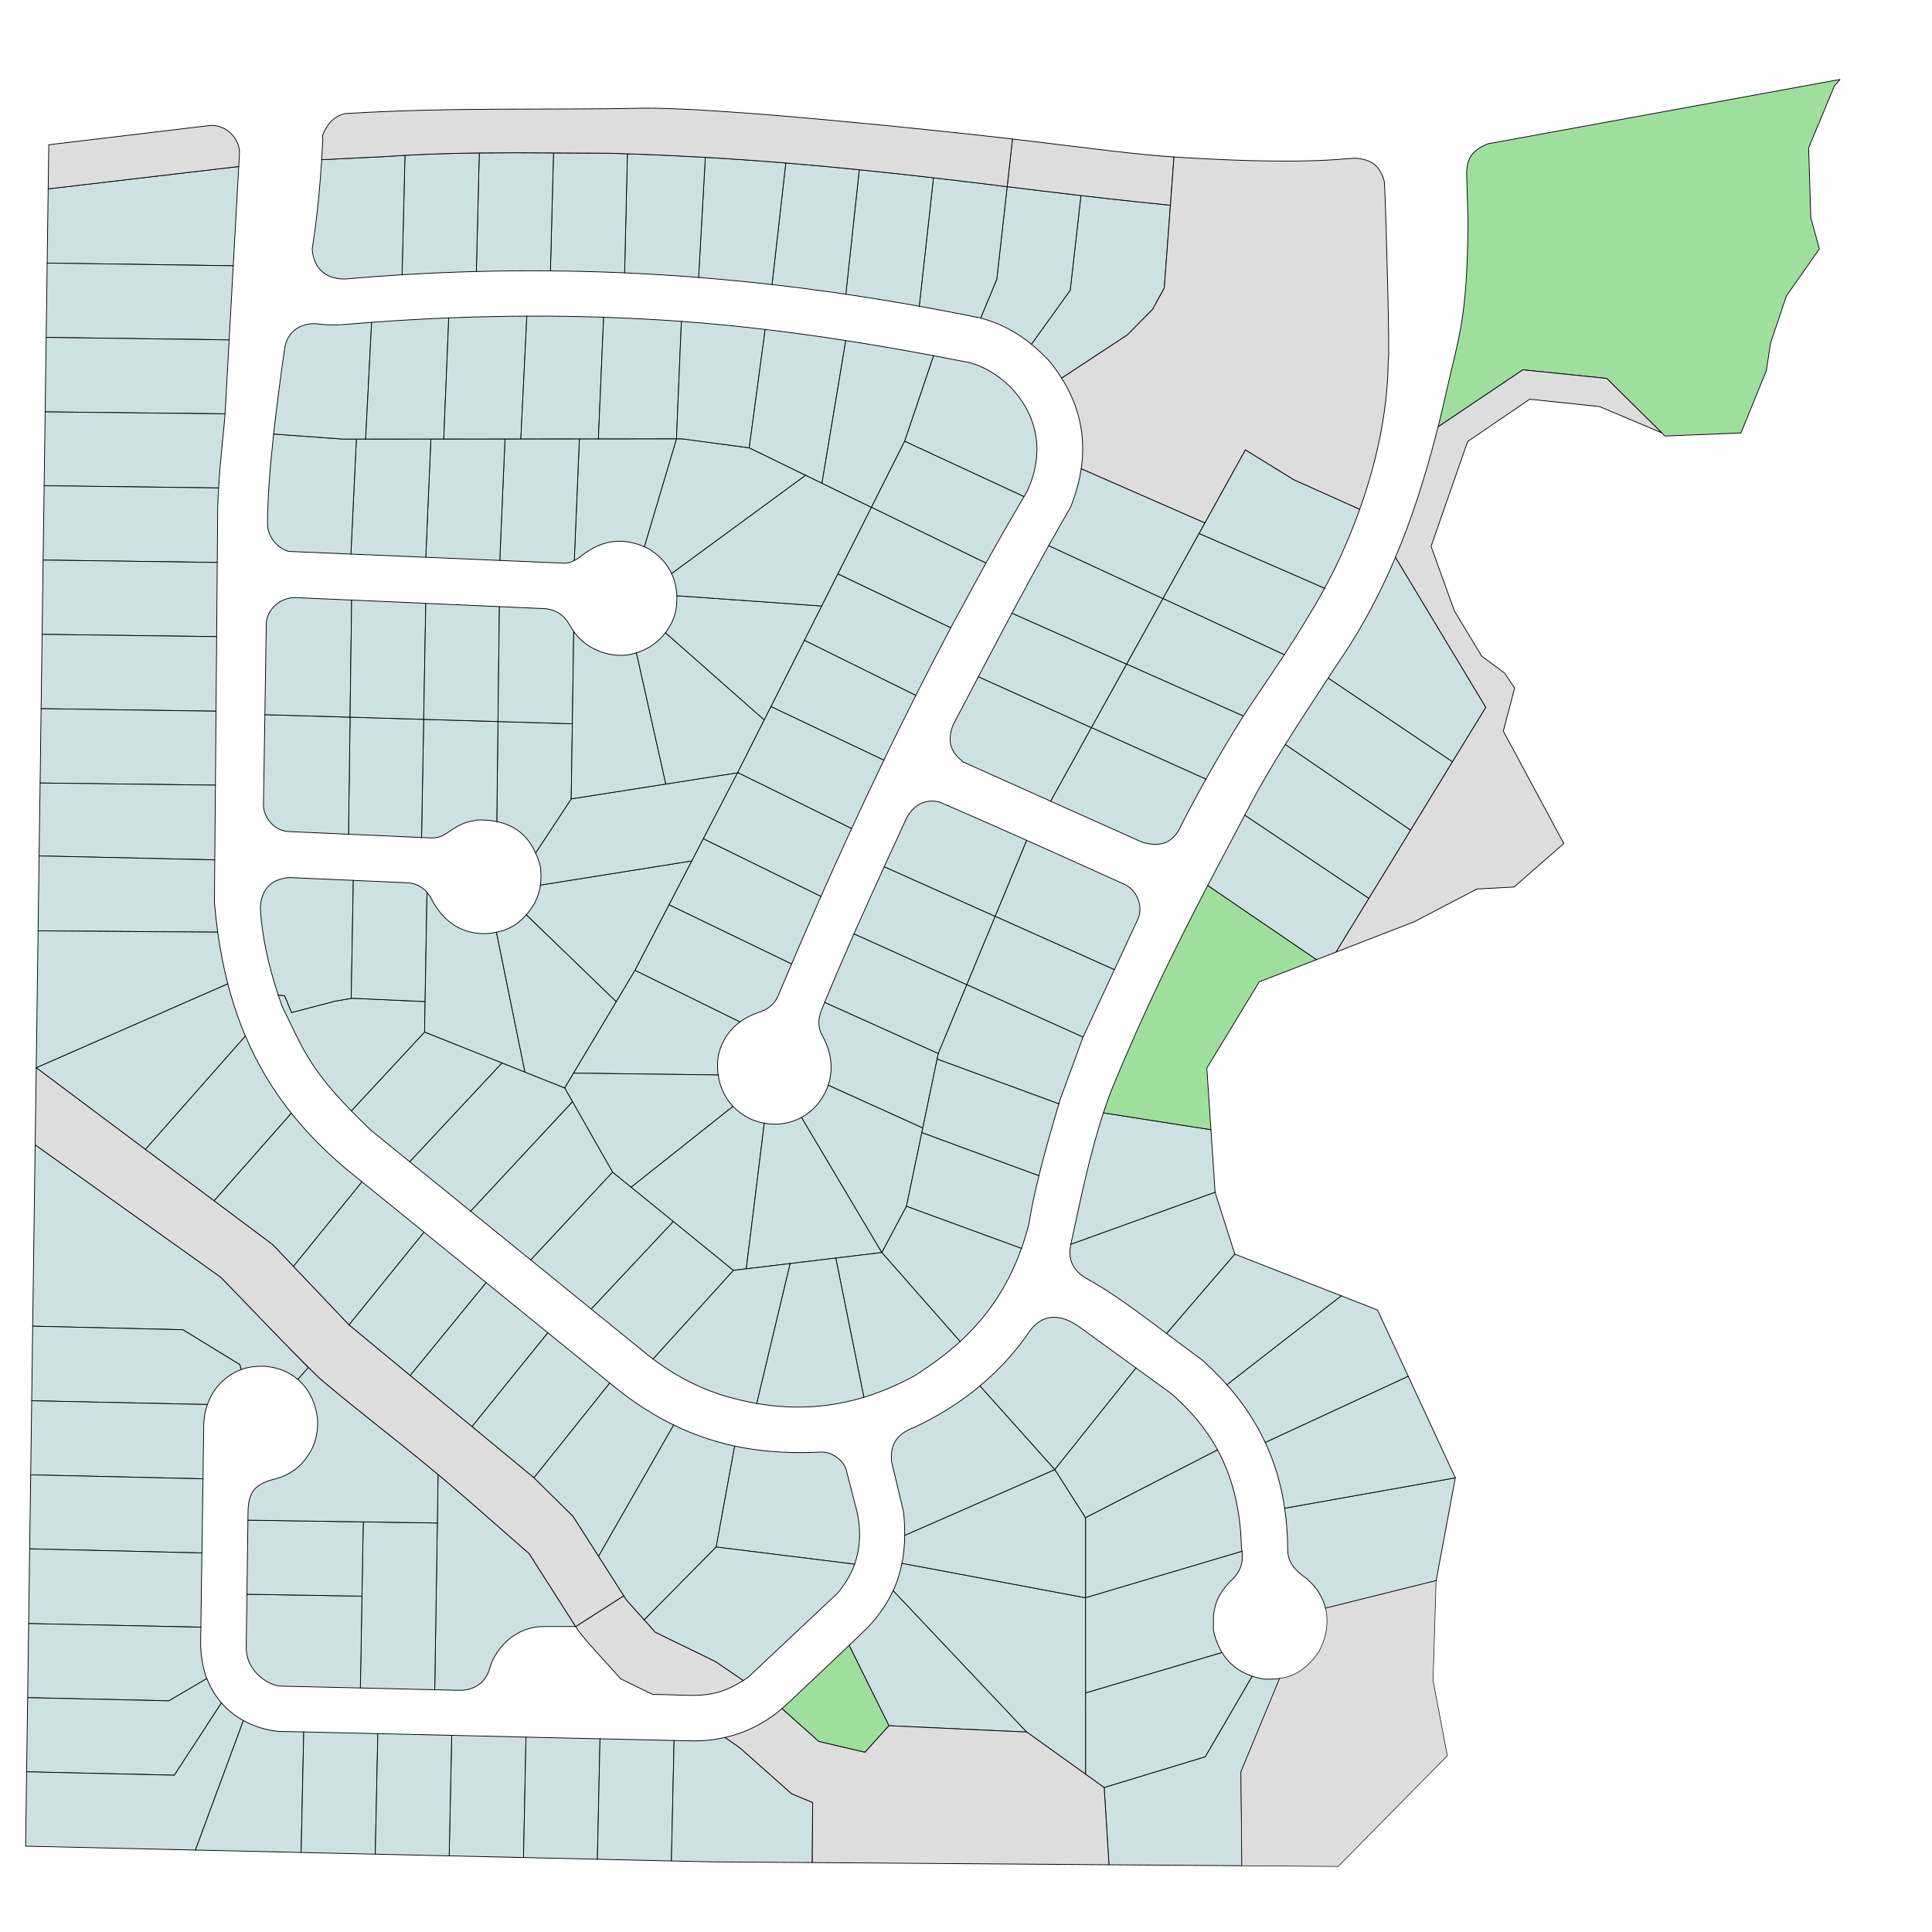 <?xml version="1.0" encoding="UTF-8" standalone="no"?>
<svg
   xmlns:dc="http://purl.org/dc/elements/1.1/"
   xmlns:cc="http://creativecommons.org/ns#"
   xmlns:rdf="http://www.w3.org/1999/02/22-rdf-syntax-ns#"
   xmlns:svg="http://www.w3.org/2000/svg"
   xmlns="http://www.w3.org/2000/svg"
   xmlns:xlink="http://www.w3.org/1999/xlink"
   id="MontaineAtAldarra"
   preserveAspectRatio="xMidYMid meet"
   viewBox="0 0 5120 5120"
   height="5120pt"
   width="5120pt"
   version="1.1">
  <!-- "id" can match in CSS with #NAME -->
  <!-- but same "class" can be used on many elements, and matches ".name" in CSS -->
  <style
     type="text/css"
     id="style1110"><![CDATA[

.MontaineAtAldarra {
    background-color: #101010;
}

.OUTSIDE_MONTAINE {
   fill : #20b64a;
   fill-opacity : 1;
   stroke : none;
   stroke-width : 0
}

.LOT {
   fill : #cde1e2;
   fill-opacity : 1;
   stroke : #000000;
   stroke-width : 2;
   stroke-linecap : butt;
   stroke-linejoin : miter;
   stroke-miterlimit : 2.199;
   stroke-dasharray : none;
   stroke-opacity : 1;
}

.LOT:hover {
   fill : #00FF00;
   stroke-width : 10;
}

.TRACT {
   fill : #dddddd;
   fill-opacity : 1;
   stroke : #000000;
   stroke-width : 2;
   stroke-linecap : butt;
   stroke-linejoin : miter;
   stroke-miterlimit : 2.199;
   stroke-dasharray : none;
   stroke-opacity : 1;
}

.PARK {
   fill : #9fdf9e;
}

.PARK:hover {
   fill : #48c247;
}


    ]]></style>
  <g
     style="display:inline"
     id="layer7">
    <g
       transform="matrix(0.996,0,0,0.995,-198.516,734.503)"
       id="g8934"
       >
      <!-- style="fill:#cde1e2;fill-opacity:1;stroke:#000000;stroke-width:2.00864673;stroke-linecap:butt;stroke-linejoin:miter;stroke-miterlimit:2.19875765;stroke-dasharray:none;stroke-opacity:1"
       -->
      <!-- BEGIN Aldarra Division No. 3 -->
      <path class="LOT DIV3" id="div3_lot1"
         d="m 3817.231,618.22 c -15.438,43.302 -32.759,85.474 -51.209,125.951 -12.614,27.675 -26.922,56.104 -42.36,84.532 l -334.175,-145.907 123.315,-222.909 129.152,79.637 z"
          />
      <path class="LOT DIV3" id="div3_lot2"
         d="m 3723.662,828.703 c -33.323,60.81 -71.353,121.998 -107.124,176.972 l -323.067,-149.673 96.016,-173.206 z"
          />
      <path class="LOT DIV3" id="div3_lot3"
         d="m 3616.537,1005.675 -323.067,-149.673 -96.581,174.712 310.454,138.189 0.377,-0.565 c 23.345,-35.959 64.199,-94.51 108.819,-162.663 z"
          />
      <path class="LOT DIV3" id="div3_lot4"
         d="m 3507.342,1168.903 c -38.595,61.752 -72.107,119.362 -99.405,168.123 l -304.805,-137.247 93.757,-169.064 z"
          />
      <path class="LOT DIV3" id="div3_lot5"
         d="m 3407.937,1337.026 c -35.959,64.199 -60.999,113.149 -72.295,136.306 -17.132,27.11 -40.666,47.255 -96.016,32.194 L 2994.689,1395.766 3103.131,1199.779 Z"
          />
      <path class="LOT DIV3" id="div3_lot6"
         d="m 2994.689,1395.672 108.442,-195.987 -300.663,-135.459 c -21.368,40.948 -43.678,83.497 -67.212,128.399 -20.239,51.868 1.036,76.531 26.452,98.558 z"
          />
      <path class="LOT DIV3" id="div3_lot7"
         d="M 3196.794,1030.62 2891.801,894.879 c -28.805,54.033 -58.175,109.854 -89.333,169.347 l 300.663,135.459 z"
          />
      <path class="LOT DIV3" id="div3_lot8"
         d="m 3293.564,855.908 -96.77,174.712 -304.994,-135.741 c 32.759,-61.469 64.764,-120.585 97.805,-179.89 z"
          />
      <path class="LOT DIV3" id="div3_lot9"
         d="M 3405.113,654.367 3076.209,510.154 c -5.083,33.512 -14.497,67.776 -28.428,102.606 -19.956,34.453 -39.16,68.341 -58.175,102.229 l 303.864,141.013 z"
          />
      <path class="LOT DIV3" id="div3_lot10"
         d="m 3313.238,-189.166 0.188,-2.447 c -30.405,-3.012 -61.563,-6.213 -93.192,-9.602 -47.349,-4.989 -95.828,-10.449 -144.872,-16.191 L 3046.839,34.778 2943.668,178.615 c 19.768,16.191 34.453,31.347 44.902,41.89 0.471,0.471 0.941,0.941 1.318,1.318 12.802,15.532 24.192,31.158 34.171,47.067 l 175.089,-115.126 66.741,-67.776 31.252,-57.233 z"
          />
      <path class="LOT DIV3" id="div3_lot11"
         d="m 3073.667,-202.157 1.694,-15.25 c -5.366,-0.659 -10.825,-1.318 -16.285,-1.883 -59.493,-6.966 -119.832,-14.308 -179.984,-21.745 l -27.581,246.631 -42.831,103.265 0.659,0.188 c 43.866,11.861 79.166,30.217 107.218,49.326 9.978,6.778 18.921,13.555 27.11,20.239 L 3046.839,34.778 Z"
          />
      <path class="LOT DIV3" id="div3_lot12"
         d="m 2923.806,584.52 c 2.918,-4.895 5.836,-9.884 8.754,-14.779 80.767,-174.901 -44.525,-313.654 -154.474,-342.271 -31.629,-6.213 -63.258,-12.332 -94.887,-18.262 l -77.096,227.804 z"
          />
      <path class="LOT DIV3" id="div3_lot13"
         d="m 2822.612,761.586 -304.9,-148.637 88.392,-175.936 317.702,147.508 c -34.641,59.022 -68.341,118.044 -101.194,177.066 z"
          />
      <path class="LOT DIV3" id="div3_lot14"
         d="m 2728.855,933.851 -300.287,-143.554 89.145,-177.348 304.805,148.637 z"
         />
      <path class="LOT DIV3" id="div3_lot15"
         d="M 2339.423,967.268 2636.039,1114.023 c 30.123,-59.775 61.187,-119.926 93.004,-180.078 l -300.569,-143.46 z"
          />
      <path class="LOT DIV3" id="div3_lot16"
         d="m 2551.036,1286.476 c 27.581,-57.139 55.916,-114.655 85.003,-172.453 l -296.616,-146.755 -88.957,176.501 z"
          />
      <path class="LOT DIV3" id="div3_lot17"
         d="m 2250.467,1143.769 -8.378,16.567 -80.296,159.086 303.394,149.296 c 27.864,-60.34 56.386,-121.056 85.85,-182.243 z"
          />
      <path class="LOT DIV3" id="div3_lot18"
         d="m 2383.572,1649.456 c 26.452,-59.681 53.656,-120.021 81.614,-180.737 l -303.582,-149.39 -91.121,176.407 z"
          />
      <path class="LOT DIV3" id="div3_lot19"
         d="m 2305.535,1829.346 c 25.228,-59.304 51.303,-119.268 78.037,-179.89 l -313.089,-153.721 -91.216,175.842 z"
          />
      <path class="LOT DIV3" id="div3_lot20"
         d="m 1979.267,1671.578 326.268,157.768 -1.977,4.707 c -11.578,27.11 -22.969,54.033 -34.265,80.861 -7.437,16.191 -18.544,31.252 -45.843,41.419 -22.592,7.06 -40.76,16.568 -55.351,27.393 l -279.483,-137.53 0.094,-0.188 z"
          />
      <path class="LOT DIV3" id="div3_lot21"
         d="m 2168.1,1983.726 -279.483,-137.53 -163.511,273.835 385.102,4.801 c -2.353,-16.568 -2.259,-33.7 0.282,-50.644 4.707,-22.686 17.98,-61.187 57.61,-90.463 z"
          />
      <path class="LOT DIV3" id="div3_lot22"
         d="m 1878.45,2423.99 271.2,-215.566 c -22.216,-23.534 -35.112,-52.715 -39.442,-83.591 l -385.102,-4.801 -23.439,39.348 127.551,224.603 z"
          />
      <path class="LOT DIV3" id="div3_lot23"
         d="m 2184.95,2641.157 -34.453,4.142 -272.047,-221.215 271.294,-215.566 c 12.426,13.179 28.052,24.663 46.69,33.7 12.237,5.271 24.475,8.848 36.524,11.108 z"
          />
      <path class="LOT DIV3" id="div3_lot24"
         d="m 2545.671,2597.855 -360.721,43.301 48.008,-387.831 c 36.336,6.778 70.6,0.188 99.029,-15.438 z"
          />
      <path class="LOT DIV3" id="div3_lot25"
         d="m 2654.677,2265.939 -251.714,-113.902 c -4.895,14.685 -11.673,27.864 -19.58,38.971 -12.426,18.45 -29.181,34.076 -48.761,45.373 -0.941,0.565 -1.883,0.941 -2.636,1.506 l 213.684,359.968 65.517,-123.127 z"
          />
      <path class="LOT DIV3" id="div3_lot26"
         d="M 2654.583,2265.939 2402.964,2151.943 c 11.861,-35.771 11.861,-80.673 -13.838,-128.681 -9.884,-17.321 -16.567,-36.901 -4.801,-69.188 3.106,-7.531 6.119,-15.061 9.225,-22.592 l 302.358,136.212 z"
          />
      <path class="LOT DIV3" id="div3_lot27"
         d="M 2771.78,1884.509 2471.493,1748.956 c -26.828,60.999 -52.997,121.903 -77.943,182.526 l 302.358,136.212 z"
          />
      <path class="LOT DIV3" id="div3_lot28"
         d="m 2847.275,1702.454 -295.298,-132.258 c -26.075,57.139 -51.868,114.184 -77.096,171.135 -1.129,2.542 -2.259,5.083 -3.389,7.625 l 300.287,135.553 z"
          />
      <path class="LOT DIV3" id="div3_lot29"
         d="m 2931.149,1500.066 -83.873,202.388 -295.298,-132.258 c 19.203,-41.984 38.501,-83.968 57.798,-125.951 25.04,-51.397 66.176,-52.244 89.333,-46.408 75.684,32.853 151.179,66.176 226.674,99.782 z"
          />
      <path class="LOT DIV3" id="div3_lot30"
         d="m 3164.412,1844.502 61.846,-133.199 c 15.626,-32.382 0.188,-76.719 -33.041,-93.192 -87.262,-39.63 -174.618,-79.073 -262.069,-118.044 l -83.873,202.388 z"
          />
      <path class="LOT DIV3" id="div3_lot31"
         d="m 3081.01,2024.109 0.188,-0.282 83.214,-179.325 -317.137,-142.048 -75.495,182.055 z"
          />
      <path class="LOT DIV3" id="div3_lot32"
         d="m 2692.802,2082.66 3.106,-14.967 75.872,-183.185 309.23,139.601 -61.187,166.805 c -1.036,3.671 -2.165,7.343 -3.201,10.919 z"
          />
      <path class="LOT DIV3" id="div3_lot33"
         d="m 2963.531,2393.396 c 15.815,-64.388 34.547,-127.928 53.092,-191.562 l -323.82,-119.173 -40.76,195.798 z"
          />
      <path class="LOT DIV3" id="div3_lot34"
         d="m 2917.123,2586.936 c 7.154,-19.956 13.743,-41.231 19.58,-63.446 6.966,-43.866 16.191,-87.168 26.922,-130.093 l -311.583,-114.843 -40.854,196.175 z"
          />
      <path class="LOT DIV3" id="div3_lot35"
         d="m 2752.577,2833.378 -206.906,-235.523 65.517,-123.127 305.935,112.207 c -39.16,109.948 -97.334,186.197 -158.145,243.242 -1.694,1.506 -3.389,3.2 -5.083,4.707 z"
         />
      <path class="LOT DIV3" id="div3_lot36"
         d="m 2545.671,2597.855 -122.562,14.685 74.742,370.887 c 46.879,-14.308 92.063,-33.888 135.741,-57.798 37.842,-24.663 79.637,-53.468 120.303,-90.745 z"
          />
      <path class="LOT DIV3" id="div3_lot37"
         d="m 2423.108,2612.54 -121.621,14.685 -88.862,372.582 c 103.171,17.886 197.493,10.166 285.226,-16.379 z"
          />
      <path class="LOT DIV3" id="div3_lot38"
         d="m 1936.813,2881.386 c 69.471,51.962 136.871,83.591 203.141,101.853 24.663,6.966 48.95,12.426 72.671,16.567 l 88.862,-372.582 -150.991,18.074 z"
          />
      <path class="LOT DIV3" id="div3_lot39"
         d="m 2150.497,2645.299 -213.684,236.088 c -9.602,-7.342 -19.392,-15.061 -29.181,-23.157 l -135.364,-109.948 218.391,-233.076 z"
          />
      <path class="LOT DIV3" id="div3_lot40"
         d="m 1611.298,2617.435 160.969,130.846 218.391,-233.076 -161.722,-131.599 z"
          />
      <path class="LOT DIV3" id="div3_lot41"
         d="M 1829.124,2383.606 1611.298,2617.435 1451.458,2487.718 1722.564,2196.092 Z"
          />
      <path class="LOT DIV3" id="div3_lot42"
         d="m 1722.47,2195.998 -271.011,291.627 -162.099,-131.693 245.595,-263.198 166.711,66.647 z"
          />
      <path class="LOT DIV3" id="div3_lot43"
         d="m 1162.279,2409.399 -182.431,225.356 147.978,155.886 h 0.188 l 199.564,-247.007 z"
          />
      <path class="LOT DIV3" id="div3_lot44"
         d="m 1327.578,2543.634 -199.564,247.007 162.663,134.8 202.2,-247.384 z"
          />
      <path class="LOT DIV3" id="div3_lot45"
         d="m 1492.877,2678.057 -202.2,247.384 164.546,136.118 201.823,-250.02 z"
          />
      <path class="LOT DIV3" id="div3_lot46"
         d="m 1657.047,2811.539 164.734,133.858 -201.823,252.655 v -0.188 l -164.734,-136.306 z"
          />
      <path class="LOT DIV3" id="div3_lot47"
         d="m 1821.781,2945.397 -201.823,252.655 103.924,102.606 67.965,106.371 199.94,-349.801 c -48.573,-23.722 -97.523,-54.409 -147.037,-93.192 z"
          />
      <path class="LOT DIV3" id="div3_lot48"
         d="m 2154.074,3113.332 -49.138,268.846 -191.656,194.104 -47.067,-52.527 -74.366,-116.726 199.94,-349.801 c 54.409,26.546 108.442,44.431 162.287,56.104 z"
          />
      <path class="LOT DIV3" id="div3_lot49"
         d="m 2473.187,3427.927 c 1.318,-3.954 2.636,-7.907 3.765,-11.861 11.108,-37.277 12.802,-78.131 3.765,-123.315 l -30.123,-117.479 c -6.025,-19.392 -31.629,-45.561 -65.141,-46.126 -68.718,3.577 -137.247,1.318 -206.153,-10.919 -8.472,-1.506 -16.756,-3.201 -25.228,-4.895 l -49.138,268.846 z"
          />
      <path class="LOT DIV3" id="div3_lot50"
         d="m 2473.187,3427.927 c -9.978,27.864 -25.416,53.656 -45.561,77.378 l -237.594,223.662 c -4.33,3.012 -8.472,5.648 -12.614,8.472 l -0.753,0.377 -73.801,-50.456 -160.028,-77.943 -29.558,-33.135 191.656,-194.104 z"
          />
      <path class="LOT DIV3" id="div3_lot51"
         d="m 1592.283,4209.239 -197.869,-4.518 6.778,-320.997 197.681,4.707 z"
          />
      <path class="LOT DIV3" id="div3_lot52"
         d="m 1788.834,4213.757 -196.551,-4.519 6.589,-320.808 196.928,4.518 z"
          />
      <path class="LOT DIV3" id="div3_lot53"
         d="m 1985.762,4218.275 -196.928,-4.518 6.966,-320.808 197.116,4.519 z"
          />
      <path class="LOT DIV3" id="div3_lot54"
         d="m 2360.603,4222.605 -269.976,-1.883 -104.865,-2.447 7.154,-320.808 54.221,1.13 c 24.098,0 50.644,-2.447 77.943,-8.472 l 3.2,-0.753 c 15.062,10.355 30.311,20.333 44.055,31.441 l 133.482,118.609 55.727,23.157 z"
          />
      <path class="LOT DIV3" id="div3_lot55"
         d="m 2931.431,3875.063 -366.934,-16.944 -105.806,-214.06 c 17.885,-16.944 35.018,-33.7 51.021,-49.326 27.675,-29.935 49.891,-61.375 66.082,-96.581 z"
          />
      <path class="LOT DIV3" id="div3_lot56"
         d="m 3088.07,3987.647 -0.377,-470.293 -488.366,-91.875 c -5.46,26.169 -13.179,50.267 -23.345,73.048 l 355.261,376.536 z"
          />
      <path class="LOT DIV3" id="div3_lot57"
         d="m 3087.693,3517.355 v -213.307 l -81.708,-128.21 -399.504,175.277 c -0.188,26.734 -2.636,51.397 -7.343,74.366 z"
          />
      <path class="LOT DIV3" id="div3_lot58"
         d="m 2806.798,2952.928 199.187,222.909 -399.504,175.277 c 0.188,-19.58 -0.753,-40.289 -3.012,-62.128 l -32.194,-135.553 c -2.259,-36.336 6.025,-69.847 60.81,-89.992 59.869,-28.24 114.655,-61.94 163.981,-101.476 3.577,-3.012 7.154,-6.025 10.731,-9.037 z"
          />
      <path class="LOT DIV3" id="div3_lot59"
         d="m 2806.798,2952.928 c 51.397,-42.737 96.205,-92.251 134.235,-148.543 29.37,-38.218 74.554,-49.514 132.541,-6.778 l 148.355,107.689 -215.943,270.541 z"
          />
      <path class="LOT DIV3" id="div3_lot60"
         d="m 3221.928,2905.296 94.699,68.906 c 47.632,41.984 89.992,89.804 122.374,149.296 l -351.308,180.549 -81.708,-128.21 z"
          />
      <path class="LOT DIV3" id="div3_lot61"
         d="m 3439.001,3123.499 -351.119,180.549 v 213.307 l 416.072,-123.692 c -0.377,-3.201 -0.941,-6.401 -1.506,-9.79 -2.636,-108.066 -26.358,-191.845 -63.446,-260.374 z"
          />
      <path class="LOT DIV3" id="div3_lot62"
         d="m 3450.862,3663.262 -362.98,107.689 -0.188,-253.597 416.26,-123.692 c 3.012,26.734 -0.565,53.656 -32.382,80.955 -40.101,43.866 -39.348,69.094 -43.49,88.862 l -0.188,40.289 c 4.895,22.592 12.614,42.548 22.969,59.493 z"
          />
      <path class="LOT DIV3" id="div3_lot63"
         d="m 3531.064,3726.52 -3.389,-1.506 c -33.888,-12.049 -59.304,-32.947 -76.813,-61.752 l -362.98,107.689 0.188,216.696 49.138,35.206 269.035,-81.897 z"
          />
      <path class="LOT DIV3" id="div3_lot64"
         d="m 3531.064,3726.52 c 10.166,3.2 21.086,5.836 32.759,7.719 13.367,0 26.734,0 40.289,-1.883 l -102.982,248.513 2.447,250.208 -353.567,-2.636 -12.802,-205.588 269.035,-81.897 z"
         />
      <path class="LOT DIV3" id="div3_lot65"
         d="m 4071.58,3197.864 -454.102,80.955 c 5.083,34.641 7.907,71.353 8.095,110.325 0.188,37.465 24.287,58.551 51.02,77.754 26.358,22.592 42.548,49.514 49.514,78.131 l 294.451,-73.424 z"
          />
      <path class="LOT DIV3" id="div3_lot66"
         d="m 4058.213,3169.059 13.367,28.805 -454.102,80.955 c -9.602,-65.329 -27.487,-123.315 -51.774,-175.277 l 380.489,-176.219 z"
          />
      <path class="LOT DIV3" id="div3_lot67"
         d="m 3767.905,2713.075 96.581,37.842 81.708,176.407 -380.489,176.219 c -26.922,-57.798 -61.752,-108.254 -102.041,-153.626 z"
          />
      <path class="LOT DIV3" id="div3_lot68"
         d="m 3484.75,2601.997 -181.678,211.425 c 31.441,23.722 63.07,47.632 94.134,70.035 23.345,20.898 45.561,42.925 66.459,66.459 l 304.241,-236.841 z"
          />
      <path class="LOT DIV3" id="div3_lot69"
         d="m 3432.412,2437.074 -383.878,138.565 -0.188,0.753 c -6.778,34.83 0.941,65.894 40.101,89.615 67.588,36.524 141.013,91.875 214.625,147.414 l 181.678,-211.425 -52.338,-164.546 z"
          />
      <path class="LOT DIV3" id="div3_lot70"
         d="m 3421.304,2270.646 11.108,166.429 -383.878,138.565 c 25.604,-116.726 48.573,-233.64 86.603,-349.801 z"
          />
      <path class="LOT DIV3" id="div3_lot71"
         d="m 3754.161,1797.529 87.544,-143.083 -330.41,-221.591 -98.652,187.515 289.368,197.493 z"
         />
      <path class="LOT DIV3" id="div3_lot72"
         d="m 3841.706,1654.446 -330.41,-221.591 c 3.954,-7.531 7.907,-15.061 11.861,-22.592 29.746,-56.857 62.128,-111.454 96.016,-165.676 l 333.61,228.18 z"
          />
      <path class="LOT DIV3" id="div3_lot73"
         d="m 3952.784,1472.767 -333.61,-228.18 c 36.336,-58.363 74.742,-116.35 114.09,-176.972 l 330.786,223.097 z"
          />
      <path class="LOT DIV3" id="div3_lot74"
         d="M 4064.05,1290.712 3733.263,1067.615 c 7.154,-10.731 14.12,-21.651 21.274,-32.57 52.527,-75.872 96.958,-154.756 135.364,-238.159 7.719,-16.756 15.061,-33.7 22.404,-50.832 l 240.418,399.692 z"
          />
         <!-- END Aldarra Division No. 3 -->
      <!-- END Aldarra Division No. 3 -->
      <!-- BEGIN Aldarra Division No. 4 -->
      <path class="LOT DIV4" id="div4_lot1"
         d="m 834.552,-294.784 -14.638,264.516 -495.097,-7.248 2.683,-197.634 z"
          />
      <path class="LOT DIV4" id="div4_lot2"
         d="m 819.914,-30.268 -495.097,-7.248 -2.683,198.011 486.907,6.542 z"
          />
      <path class="LOT DIV4" id="div4_lot3"
         d="m 809.042,167.036 -9.978,180.69 c -0.329,5.413 -0.659,10.872 -1.035,16.332 l -478.577,-5.224 2.683,-198.34 z"
          />
      <path class="LOT DIV4" id="div4_lot4"
         d="m 798.028,364.059 -478.577,-5.224 -2.683,196.693 464.174,5.883 c 4.754,-80.296 13.132,-140.777 17.085,-197.352 z"
          />
      <path class="LOT DIV4" id="div4_lot5"
         d="m 780.943,561.41 c -0.941,15.25 -1.694,31.299 -2.306,48.102 l -1.224,150.426 -463.374,-6.448 2.73,-197.964 z"
          />
      <path class="LOT DIV4" id="div4_lot6"
         d="m 777.413,759.939 -463.374,-6.448 -2.683,197.869 464.362,6.072 z"
          />
      <path class="LOT DIV4" id="div4_lot7"
         d="m 775.766,957.478 -1.694,198.528 -465.398,-6.683 2.73,-197.964 z"
          />
      <path class="LOT DIV4" id="div4_lot8"
         d="m 774.071,1156.007 -465.398,-6.683 -2.636,197.963 466.433,5.742 z"
          />
      <path class="LOT DIV4" id="div4_lot9"
         d="m 306.038,1347.287 466.433,5.742 -1.694,198.999 -467.469,-10.543 z"
          />
      <path class="LOT DIV4" id="div4_lot10"
         d="m 770.777,1552.028 -467.469,-10.543 -2.636,199.564 477.918,3.483 c -3.577,-25.51 -6.495,-51.962 -8.754,-79.355 z"
          />
      <path class="LOT DIV4" id="div4_lot11"
         d="m 778.59,1744.532 c 6.778,49.044 15.814,94.793 26.922,137.624 l -509.829,223.662 4.989,-364.769 z"
          />
      <path class="LOT DIV4" id="div4_lot12"
         d="m 805.418,1882.249 c 13.085,50.079 28.805,96.299 46.785,139.13 L 586.086,2323.267 295.777,2105.817 Z"
          />
      <path class="LOT DIV4" id="div4_lot13"
         d="M 974.482,2226.779 768.894,2460.137 586.086,2323.267 852.296,2021.285 c 33.418,78.978 75.025,146.284 122.186,205.494 z"
          />
      <path class="LOT DIV4" id="div4_lot14"
         d="M 1162.279,2409.399 979.848,2634.756 925.438,2577.334 768.988,2460.231 974.576,2226.779 c 42.172,53.092 89.051,99.782 138.565,142.519 z"
          />
      <path class="LOT DIV4" id="div4_lot15"
         d="m 1364.855,3188.827 c 87.921,73.801 164.169,142.895 242.489,210.86 l 123.692,194.292 h -84.532 c -48.385,-0.941 -103.359,26.169 -134.047,85.097 -6.589,13.367 -7.154,16.379 -10.355,27.487 -10.355,35.394 -40.478,59.116 -83.779,57.233 l -62.317,-1.506 z"
          />
      <path class="LOT DIV4" id="div4_lot16"
         d="m 1356.007,3762.291 -197.869,-4.707 7.719,-442.429 197.116,3.012 z"
          />
      <path class="LOT DIV4" id="div4_lot17"
         d="m 1162.468,3513.024 -4.33,244.56 -211.048,-4.895 c -30.499,-0.565 -92.251,-36.712 -92.628,-102.041 l 1.883,-142.707 z"
          />
      <path class="LOT DIV4" id="div4_lot18"
         d="m 1165.856,3315.155 -3.389,197.869 -306.123,-5.083 2.636,-197.305 z"
          />
      <path class="LOT DIV4" id="div4_lot19"
         d="m 1362.973,3318.167 -503.993,-7.531 0.188,-19.015 c 0.377,-62.693 24.098,-73.424 56.48,-86.791 38.971,-8.095 73.236,-24.475 98.087,-59.116 16.191,-22.404 30.688,-47.632 30.876,-98.841 -3.954,-48.197 -23.345,-86.038 -52.903,-111.266 l 28.24,-32.005 c 9.978,9.79 19.768,19.58 29.37,28.805 106.183,90.557 208.601,166.805 315.348,256.421 h 0.188 z"
          />
      <path class="LOT DIV4" id="div4_lot20"
         d="m 286.27,2794.03 6.589,-483.095 493.826,352.625 c 19.015,19.392 38.218,39.348 57.61,59.492 58.928,60.999 118.609,123.692 175.466,180.925 l -28.052,31.629 c -24.098,-20.521 -54.974,-32.57 -89.427,-34.83 -22.404,-0.377 -41.607,1.318 -61.564,8.849 l -3.201,-13.179 -151.744,-93.004 z"
          />
      <path class="LOT DIV4" id="div4_lot21"
         d="m 840.718,2909.626 c -3.577,1.318 -7.154,2.824 -10.92,4.519 -0.753,0.565 -1.694,0.941 -2.636,1.318 -32.382,16.379 -61.752,45.937 -76.06,87.168 l -467.469,-9.978 2.636,-198.623 399.504,9.413 151.744,93.004 z"
          />
      <path class="LOT DIV4" id="div4_lot22"
         d="m 751.103,3002.631 c -5.46,15.438 -8.849,32.57 -9.602,51.02 l -2.071,146.849 -458.432,-10.543 2.636,-197.305 z"
          />
      <path class="LOT DIV4" id="div4_lot23"
         d="m 739.43,3200.5 -2.824,197.493 -458.432,-10.92 2.824,-197.116 z"
          />
      <path class="LOT DIV4" id="div4_lot24"
         d="m 736.606,3397.993 -2.824,197.681 -458.244,-9.602 2.636,-198.999 z"
          />
      <path class="LOT DIV4" id="div4_lot25"
         d="m 749.408,3732.733 c -0.377,-0.753 -0.565,-1.318 -0.753,-2.071 -11.108,-31.064 -16.756,-66.835 -15.25,-107.689 l 0.377,-27.299 -458.244,-9.602 -2.636,197.305 375.782,8.472 z"
          />
      <path class="LOT DIV4" id="div4_lot26"
         d="m 270.079,3980.87 393.103,9.037 125.386,-192.598 c -1.506,-1.506 -2.824,-3.2 -4.142,-4.895 -14.12,-17.321 -25.981,-37.277 -34.641,-60.057 l -101.1,59.493 -375.782,-8.472 z"
          />
      <path class="LOT DIV4" id="div4_lot27"
         d="m 270.079,3980.87 -2.636,198.058 451.843,10.355 127.646,-344.906 c -21.839,-12.049 -41.607,-27.675 -58.363,-47.067 l -125.386,192.598 z"
          />
      <path class="LOT DIV4" id="div4_lot28"
         d="m 1000.557,4195.683 -281.272,-6.401 127.646,-344.906 c 28.24,15.626 59.493,25.228 91.686,28.805 l 68.906,1.506 z"
          />
      <path class="LOT DIV4" id="div4_lot29"
         d="m 1197.862,4200.202 -197.305,-4.519 6.966,-320.996 197.116,4.518 z"
          />
      <path class="LOT DIV4" id="div4_lot30"
         d="m 1394.413,4204.72 -196.552,-4.518 6.778,-320.997 196.552,4.518 z"
          />
      <path class="LOT DIV4" id="div4_lot31"
         d="m 1328.99,2010.46 -194.857,210.107 c 15.438,15.909 32.664,32.947 51.962,51.491 l 103.265,83.873 245.595,-263.198 z"
          />
      <path class="LOT DIV4" id="div4_lot32"
         d="m 1328.99,2010.46 -194.857,210.107 c -115.408,-118.703 -130.47,-169.912 -183.749,-277.601 -3.671,-10.449 -7.248,-20.709 -10.731,-30.97 l 16.944,1.788 18.544,44.808 115.032,-30.217 45.561,-7.813 194.669,8.849 z"
          />
      <path class="LOT DIV4" id="div4_lot33"
         d="m 1133.851,1920.468 v 0.377 l -43.678,7.531 -115.032,30.217 -18.544,-44.808 -16.944,-1.788 -0.094,-0.377 c -26.734,-80.579 -43.302,-157.486 -47.538,-230.157 1.506,-55.257 33.7,-80.296 79.92,-82.273 l 167.464,7.436 z"
          />
      <path class="LOT DIV4" id="div4_lot34"
         d="m 1330.402,1929.41 -196.552,-8.943 5.554,-313.842 147.978,6.684 c 21.933,2.824 36.901,12.143 48.102,25.134 z"
          />
      <path class="LOT DIV4" id="div4_lot35"
         d="m 1520.27,1744.814 c -55.727,11.767 -129.622,-2.165 -173.959,-90.745 -3.201,-5.554 -6.778,-10.825 -10.825,-15.626 l -6.495,372.017 267.058,106.748 z"
          />
      <path class="LOT DIV4" id="div4_lot36"
         d="m 1725.106,2120.032 113.808,-190.527 -239.194,-231.381 c -8.19,9.131 -17.321,17.509 -27.299,25.416 -5.554,3.765 -11.955,7.342 -19.109,10.543 -9.79,4.424 -20.992,8.19 -33.041,10.731 l 75.778,372.394 105.618,42.172 z"
          />
      <path class="LOT DIV4" id="div4_lot37"
         d="m 1888.71,1846.008 151.085,-291.156 -402.611,64.293 c -0.753,5.177 -1.694,10.261 -2.918,15.25 -6.213,24.945 -18.356,45.749 -34.547,63.729 l 239.194,231.381 z"
          />
      <path class="LOT DIV4" id="div4_lot38"
         d="m 2162.64,1319.8 -0.753,-0.377 -122.092,235.429 -402.611,64.293 c 2.071,-15.155 2.165,-31.629 -0.188,-49.891 -3.389,-12.614 -7.531,-24.475 -12.52,-35.583 l 94.699,-144.119 z"
          />
      <path class="LOT DIV4" id="div4_lot39"
         d="m 1722.188,1189.424 -3.012,200.129 -94.699,144.119 c -19.109,-42.454 -50.926,-72.86 -103.359,-83.685 l 3.201,-266.399 z"
          />
      <path class="LOT DIV4" id="div4_lot40"
         d="m 1524.318,1183.588 -3.201,266.399 c -15.815,-3.201 -33.417,-4.707 -53.186,-4.142 -20.992,5.554 -33.512,2.071 -80.955,35.865 -10.731,6.684 -21.933,12.991 -44.431,11.767 l -21.651,-0.941 5.742,-314.784 z"
          />
      <path class="LOT DIV4" id="div4_lot41"
         d="m 1326.637,1177.752 -5.742,314.784 -194.292,-8.755 4.142,-311.865 z"
          />
      <path class="LOT DIV4" id="div4_lot42"
         d="m 1130.744,1171.915 -226.674,-6.684 -3.765,242.395 c 0.094,20.992 18.639,64.105 65.141,68.906 l 161.157,7.248 z"
          />
      <path class="LOT DIV4" id="div4_lot43"
         d="m 1134.98,860.05 -149.579,-6.589 c -40.854,-0.753 -74.554,31.158 -77.566,67.212 l -3.765,244.56 226.674,6.684 z"
          />
      <path class="LOT DIV4" id="div4_lot44"
         d="m 1332.191,868.804 -197.21,-8.755 -4.236,311.865 195.893,5.836 z"
          />
      <path class="LOT DIV4" id="div4_lot45"
         d="m 1528.083,877.559 -195.893,-8.754 -5.554,308.947 197.681,5.836 z"
          />
      <path class="LOT DIV4" id="div4_lot46"
         d="m 1722.188,1189.424 3.671,-245.783 c -4.236,-5.836 -8.284,-12.238 -11.955,-19.109 -17.227,-29.464 -38.971,-38.124 -61.846,-41.513 l -123.974,-5.46 -3.765,306.029 z"
          />
      <path class="LOT DIV4" id="div4_lot47"
         d="m 1970.889,1350.017 -78.225,-349.425 c -3.954,1.318 -8.19,2.447 -12.426,3.483 -16.85,3.954 -38.783,4.518 -61.658,-0.377 -32.759,-7.06 -67.494,-25.04 -92.722,-60.057 l -6.684,445.912 z"
          />
      <path class="LOT DIV4" id="div4_lot48"
         d="m 1969.948,947.03 c -16.85,22.027 -41.795,42.36 -77.284,53.562 l 78.225,349.425 190.715,-30.029 0.471,-0.847 70.506,-140.071 z m 191.939,372.393 0.753,0.377 -1.036,0.188"
          />
      <path class="LOT DIV4" id="div4_lot49"
         d="m 2250.467,1143.769 134.988,-267.905 -385.29,-27.393 c 0.282,8.472 -0.094,16.756 -0.941,24.663 -0.377,17.98 -8.754,47.161 -29.276,73.895 l 262.634,232.04 z"
          />
      <path class="LOT DIV4" id="div4_lot50"
         d="m 2000.165,848.471 385.29,27.393 43.113,-85.568 89.145,-177.348 -175.089,-85.379 -356.391,261.598 c 9.225,19.58 13.179,40.007 13.932,59.304 z"
          />
      <path class="LOT DIV4" id="div4_lot51"
         d="m 1913.75,718.002 c 2.918,1.224 5.742,2.447 8.66,3.86 32.1,18.733 52.056,42.36 63.823,67.306 l 356.391,-261.598 -149.767,-73.048 -179.89,-24.098 h -13.744 z"
          />
      <path class="LOT DIV4" id="div4_lot52"
         d="m 1913.75,718.002 c -1.224,-0.565 -2.447,-1.036 -3.671,-1.6 -51.02,-20.521 -103.924,-19.674 -160.216,23.063 -7.813,6.684 -15.344,11.767 -22.592,15.438 l 13.649,-324.197 258.303,-0.282 z"
          />
      <path class="LOT DIV4" id="div4_lot53"
         d="m 1740.873,430.658 -197.964,0.188 -13.79,323.632 164.828,7.06 c 10.355,1.224 21.416,-0.706 33.323,-6.684 z"
          />
      <path class="LOT DIV4" id="div4_lot54"
         d="m 1542.909,430.847 -197.163,0.188 -13.602,315.019 196.975,8.425 z"
          />
      <path class="LOT DIV4" id="div4_lot55"
         d="m 1345.746,431.035 -198.246,0.188 -14.544,306.312 199.187,8.519 z"
          />
      <path class="LOT DIV4" id="div4_lot56"
         d="m 1147.5,431.223 h -35.959 l -184.173,-13.367 -0.094,0.847 c -9.319,85.521 -16.191,170.9 -16.097,237.594 -1.459,39.819 38.124,76.719 65.894,74.554 l 155.886,6.683 z"
          />
      <path class="LOT DIV4" id="div4_lot57"
         d="m 1172.163,431.176 -60.622,0.047 -184.173,-13.367 c 9.084,-83.403 20.521,-166.899 30.123,-233.358 12.426,-55.963 64.623,-63.87 88.486,-59.681 47.114,5.46 71.024,0.612 101.1,-1.318 13.696,-1.083 27.393,-2.165 41.042,-3.153 z"
          />
      <path class="LOT DIV4" id="div4_lot58"
         d="m 1380.011,430.988 -207.848,0.188 15.956,-310.83 c 69.047,-5.13 137.435,-9.084 205.212,-11.861 z"
          />
      <path class="LOT DIV4" id="div4_lot59"
         d="m 1585.129,430.8 -205.118,0.188 13.32,-322.503 c 69.941,-2.824 139.224,-4.377 207.8,-4.66 z"
          />
      <path class="LOT DIV4" id="div4_lot60"
         d="m 1791.423,430.611 -206.294,0.188 16.003,-326.974 c 68.765,-0.329 136.871,0.659 204.27,2.918 z"
          />
      <path class="LOT DIV4" id="div4_lot61"
         d="m 1791.47,430.611 13.932,-323.82 c 33.323,1.13 66.459,2.542 99.405,4.33 35.112,1.694 69.942,3.859 104.489,6.401 l 3.012,0.188 -13.085,312.713 v 0 z"
          />
      <path class="LOT DIV4" id="div4_lot62"
         d="m 2235.217,139.267 c -73.33,-8.754 -147.508,-16.003 -222.909,-21.557 l -13.085,312.713 v 0 h 13.744 l 179.89,24.098 z"
          />
      <path class="LOT DIV4" id="div4_lot63"
         d="m 2386.396,548.843 -193.539,-94.322 42.36,-315.254 c 72.201,8.566 143.648,18.45 214.437,29.558 z"
          />
      <path class="LOT DIV4" id="div4_lot64"
         d="m 2606.104,437.012 77.096,-227.804 c -77.472,-14.591 -155.133,-28.146 -233.546,-40.383 l -63.258,380.018 131.317,64.105 z"
          />
      <path class="LOT DIV4" id="div4_lot65"
         d="m 2808.68,108.862 c -7.436,-1.506 -14.779,-3.012 -22.216,-4.518 -46.785,-9.413 -93.946,-18.45 -141.295,-26.922 l 37.842,-342.082 c 57.986,6.684 115.408,13.649 172.642,20.709 l 5.742,0.753 c 5.93,0.753 11.767,1.412 17.697,2.165 L 2851.511,5.597 Z"
          />
      <path class="LOT DIV4" id="div4_lot66"
         d="m 2645.17,77.421 c -64.576,-11.578 -129.622,-22.31 -195.328,-32.006 l 35.771,-331.539 c 66.741,6.684 132.352,13.932 197.399,21.463 z"
          />
      <path class="LOT DIV4" id="div4_lot67"
         d="m 2449.842,45.415 c -64.858,-9.508 -130.281,-18.168 -196.363,-25.699 l 36.618,-323.82 c 66.365,5.46 131.411,11.484 195.516,17.98 z"
          />
      <path class="LOT DIV4" id="div4_lot68"
         d="M 2253.479,19.717 C 2188.997,12.375 2123.951,6.068 2058.151,0.796 L 2075.943,-319.165 c 73.048,4.236 144.307,9.319 214.154,15.061 z"
          />
      <path class="LOT DIV4" id="div4_lot69"
         d="m 2075.943,-319.165 c -67.4,-3.859 -136.4,-7.06 -207.283,-9.413 l -7.437,317.137 c 66.364,3.012 131.976,7.06 196.928,12.237 z"
          />
      <path class="LOT DIV4" id="div4_lot70"
         d="m 1861.223,-11.441 c -65.046,-2.918 -130.846,-4.707 -197.304,-5.271 l 8.095,-314.219 c 47.632,0.282 95.075,0.659 142.801,0.753 18.074,0.471 36.053,0.941 53.845,1.6 z"
          />
      <path class="LOT DIV4" id="div4_lot71"
         d="m 1663.872,-16.76 c -64.999,-0.612 -130.705,-0.047 -197.163,1.694 l 7.86,-315.772 c 66.364,-0.8 131.976,-0.518 197.446,-0.141 z"
          />
      <path class="LOT DIV4" id="div4_lot72"
         d="m 1474.568,-330.838 c -64.999,0.8 -130.705,2.636 -197.775,6.307 l -7.672,318.125 c 66.553,-4.095 132.446,-6.966 197.587,-8.66 z"
          />
      <path class="LOT DIV4" id="div4_lot73"
         d="m 1269.121,-6.405 c -49.891,3.059 -100.158,6.825 -150.85,11.296 -46.126,1.083 -84.485,-22.78 -88.298,-80.155 12.19,-76.39 20.003,-155.368 25.181,-235.899 l 0.094,-1.694 166.946,-8.284 c 18.309,-1.271 36.524,-2.4 54.598,-3.389 z"
          />
      <!-- END Aldarra Division No. 4 -->
      <!-- BEGIN Aldarra Tracts -->
      <path class="TRACT PARK" id="tract_ab"
         d="m 2564.497,3858.119 v 0 l -63.635,70.789 -123.127,-28.805 -97.899,-87.544 c 4.707,-3.954 9.413,-8.284 14.12,-12.614 2.259,-2.071 4.519,-4.142 6.778,-6.401 48.385,-45.749 105.806,-99.405 157.957,-149.485 z m 0,0 -105.806,-214.06"
          />
      <path class="TRACT"      id="tract_ac"
         d="m 3137.208,4022.854 -205.777,-147.79 -366.934,-16.944 -63.635,70.789 -123.127,-28.805 -97.899,-87.544 c -18.074,15.626 -35.394,28.052 -54.598,38.783 -31.441,18.45 -64.764,30.688 -96.958,38.03 15.062,10.355 30.311,20.333 44.055,31.441 l 133.482,118.609 55.727,23.157 -0.941,160.028 789.407,5.836 z"
          />
      <path class="TRACT"      id="tract_ad"
         d="m 5007.67,5335.256 -10.794,354.445 50.707,267.34 -387.329,393.103 -341.643,-2.51 -3.263,-333.61 137.31,-331.602 c 1.004,0 2.259,-0.251 3.263,-0.251 44.431,-7.029 89.364,-28.366 134.549,-92.879 27.864,-49.954 37.403,-104.928 24.851,-156.388 z"
         transform="matrix(0.75,0,0,0.75,264.619,-529.648)"
         />
      <path class="TRACT"      id="tract_an"
         d="m 3313.426,-191.614 9.508,-128.587 h -0.941 c -11.39,-0.753 -23.063,-1.6 -34.924,-2.636 -105.995,-8.66 -231.852,-26.169 -393.574,-45.09 l -0.282,-0.094 -14.12,126.987 c 60.152,7.437 120.491,14.779 179.984,21.745 5.46,0.565 10.919,1.224 16.285,1.883 49.044,5.742 97.523,11.202 144.872,16.191 31.629,3.389 62.787,6.589 93.192,9.602 z"
          />
      <path class="TRACT"      id="tract_ar"
         d="m 2176.666,3737.816 c -84.344,54.033 -134.047,36.901 -240.606,37.089 l -85.285,-41.607 c -41.795,-48.008 -105.618,-113.337 -119.738,-139.318 l 127.834,-81.897 7.343,11.673 76.625,85.662 160.028,77.943 z"
          />
      <path class="TRACT"      id="tract_o"
         d="m 329.1,-352.677 429.109,-51.303 c 43.631,-3.342 81.238,37.371 78.131,76.39 l -1.789,32.806 -507.052,59.634 z"
          />
      <path class="TRACT"      id="tract_q"
         d="m 2879.093,-241.034 14.12,-126.987 c -1.506,-0.188 -3.106,-0.377 -4.707,-0.565 -188.456,-21.933 -792.513,-85.662 -986.523,-81.332 -233.264,5.177 -501.639,-3.201 -783.382,14.214 -46.879,7.907 -66.647,65.423 -60.151,66.835 -0.941,18.733 -1.977,37.465 -3.2,56.01 l 166.994,-8.284 c 18.262,-1.224 36.524,-2.353 54.598,-3.389 67.023,-3.671 132.729,-5.46 197.681,-6.307 66.459,-0.753 132.07,-0.565 197.493,-0.094 47.632,0.282 95.075,0.659 142.801,0.753 18.074,0.471 36.053,0.941 53.845,1.6 70.883,2.353 139.883,5.554 207.283,9.413 73.048,4.236 144.307,9.319 214.154,15.061 66.365,5.46 131.411,11.484 195.516,17.98 66.741,6.684 132.352,13.932 197.399,21.463 57.986,6.684 115.408,13.649 172.642,20.709 l 5.742,0.753 c 5.93,0.753 11.767,1.412 17.697,2.165 z"
          />
      <path class="TRACT"      id="tract_s"
         d="M 3512.802,459.887 3405.113,654.367 3076.209,510.154 c 12.426,-84.72 -4.33,-165.299 -52.15,-241.171 l 175.089,-115.22 66.835,-67.776 31.252,-57.233 25.793,-348.86 c 382.183,24.851 475.752,-0.753 486.672,3.765 34.265,3.012 62.693,16.756 73.424,64.199 5.271,118.609 14.497,474.246 9.978,471.987 -0.941,134.047 -30.123,268.846 -74.366,394.044 -0.377,1.506 -0.941,2.824 -1.506,4.33 l -175.277,-78.696 z"
          />
      <path class="TRACT PARK" id="tract_u"
         d="M 4620.569,414.514 4474.285,269.736 4251.376,246.768 4025.643,398.7 c 8.472,-33.888 16.756,-68.718 24.663,-104.3 31.817,-142.142 52.339,-183.561 55.163,-436.028 l -3.765,-137.059 c 1.318,-28.993 6.966,-57.233 57.045,-76.625 l 936.632,-171.324 -15.061,16.944 -68.718,165.299 5.836,186.385 22.78,82.838 -87.921,125.386 -42.172,126.139 -10.919,72.295 -67.588,166.24 -202.2,8.284 z"
          />
      <path class="TRACT"      id="tract_w"
         d="m 3841.706,1654.446 311.018,-508.699 -240.418,-399.692 c 44.055,-104.112 79.826,-215.755 110.89,-337.941 l 2.447,-9.413 225.733,-151.932 222.909,22.969 146.284,144.778 -165.299,-69.847 -185.82,-19.58 -165.111,112.584 -97.334,279.201 61.94,171.7 72.671,120.68 60.811,44.996 26.922,40.101 -30.123,114.655 160.969,299.346 -132.352,115.973 -98.841,5.271 -166.805,87.168 -208.036,80.767 z"
          />
      <path class="TRACT"      id="tract_y"
         d="m 1815.568,3444.307 -91.686,-143.648 -103.924,-102.794 -492.132,-407.223 -202.388,-213.307 -629.756,-471.611 -2.824,205.212 493.826,352.625 c 17.321,17.885 35.018,35.959 52.715,54.409 60.81,63.07 122.562,128.022 180.549,185.632 9.978,9.79 19.768,19.58 29.37,28.805 106.183,90.557 208.601,166.805 315.348,256.421 h 0.188 c 87.921,73.801 164.169,142.895 242.489,210.86 l 123.692,194.292 127.834,-81.897 z"
          />
      <path class="TRACT PARK" id="tract_z"
         d="m 3702.011,1817.862 -152.12,58.928 -139.506,229.687 10.919,164.169 -286.167,-44.808 c 6.401,-19.58 13.367,-39.16 20.709,-58.551 87.168,-213.119 175.089,-389.902 256.797,-546.918 z"
          />
      <!-- END Aldarra Tracts -->
    </g>
  </g>
</svg>
